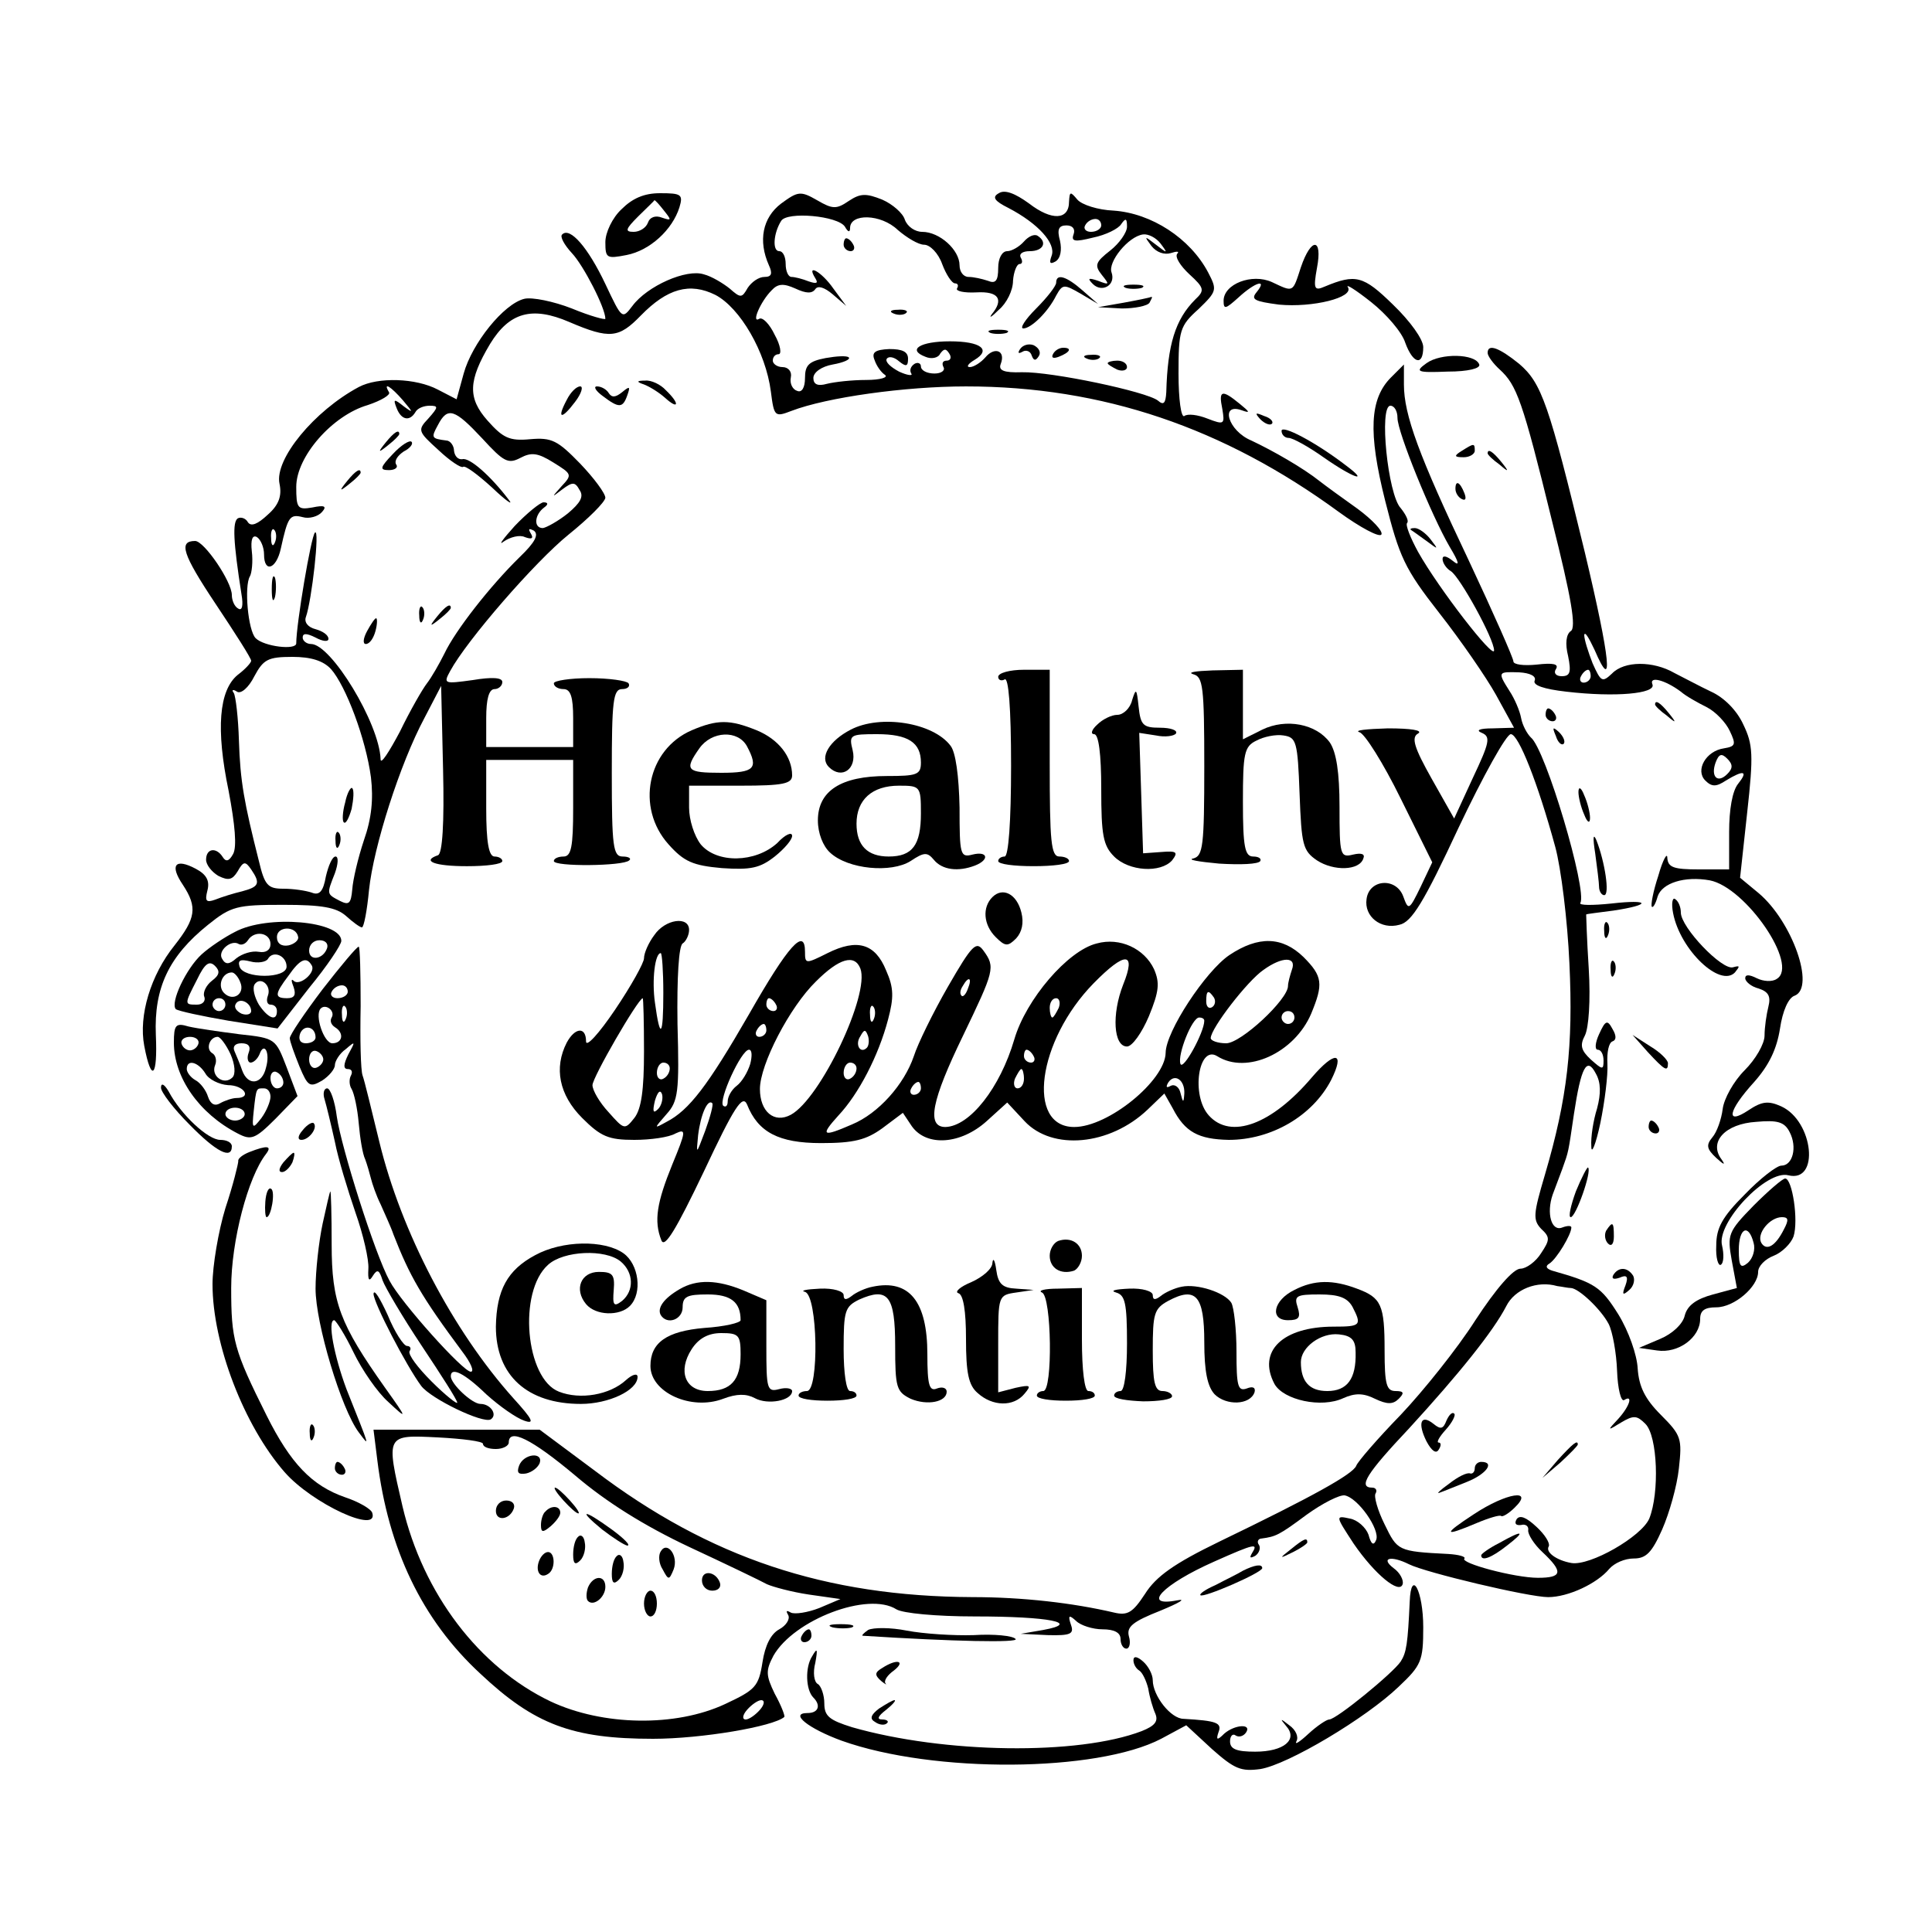 <?xml version="1.0" standalone="no"?>
<!DOCTYPE svg PUBLIC "-//W3C//DTD SVG 20010904//EN"
 "http://www.w3.org/TR/2001/REC-SVG-20010904/DTD/svg10.dtd">
<svg version="1.0" xmlns="http://www.w3.org/2000/svg"
 width="300pt" height="300pt" viewBox="0 0 300 300"
 preserveAspectRatio="xMidYMid meet">
<g transform="translate(0,300) scale(0.1,-0.1)"
fill="#000000" stroke="none">
<path d="M1551 2700 c-11 -6 -7 -12 15 -23 46 -24 74 -55 67 -74 -4 -11 -3
-14 6 -9 8 5 10 18 7 32 -5 18 -2 24 10 24 10 0 14 -6 11 -14 -4 -11 2 -12 30
-5 20 4 40 14 44 21 7 10 9 9 9 -4 0 -9 -12 -26 -26 -37 -23 -18 -25 -23 -13
-38 12 -15 12 -16 -6 -9 -15 5 -17 4 -8 -5 14 -14 36 -2 29 18 -6 16 26 56 49
59 8 1 20 -5 27 -14 12 -16 11 -16 -7 -2 -18 14 -19 14 -7 -2 8 -10 20 -14 30
-11 9 3 14 3 10 -1 -4 -5 5 -19 19 -32 23 -21 24 -25 9 -39 -31 -31 -43 -70
-45 -144 -1 -17 -4 -21 -13 -13 -18 14 -165 45 -211 44 -29 -1 -37 3 -33 13 8
21 -10 27 -24 10 -7 -8 -18 -15 -24 -15 -6 0 -3 5 7 11 27 16 10 29 -38 29
-46 0 -67 -13 -38 -24 9 -4 20 -2 23 5 6 8 9 8 14 0 4 -6 2 -11 -4 -11 -6 0
-8 -4 -5 -10 3 -5 -3 -10 -14 -10 -12 0 -21 5 -21 11 0 5 -5 7 -10 4 -6 -4 -8
-10 -5 -15 3 -4 -6 -3 -19 3 -13 7 -22 15 -19 20 3 4 11 3 19 -4 11 -9 14 -8
14 4 0 11 -9 15 -29 15 -22 -1 -28 -5 -23 -17 3 -9 10 -19 16 -23 6 -4 -7 -8
-29 -8 -22 0 -49 -3 -61 -6 -14 -4 -21 -1 -21 9 0 9 13 18 30 21 17 3 28 8 25
11 -3 3 -19 2 -36 -1 -26 -5 -32 -11 -32 -31 0 -15 -5 -23 -12 -20 -7 2 -12
11 -10 21 2 9 -4 16 -13 16 -8 0 -15 5 -15 10 0 6 4 10 9 10 5 0 3 14 -6 30
-8 17 -19 28 -24 25 -13 -8 2 27 19 44 10 11 19 11 37 3 17 -8 26 -8 31 -1 4
6 14 3 27 -8 l21 -18 -20 27 c-18 26 -43 40 -28 16 5 -8 2 -9 -10 -5 -10 4
-22 7 -27 7 -5 0 -9 9 -9 20 0 11 -4 20 -10 20 -11 0 -9 28 3 47 9 15 88 8 99
-9 5 -9 8 -9 8 -2 0 23 48 22 74 -3 14 -12 32 -23 41 -23 9 0 22 -13 28 -30 6
-16 15 -30 20 -30 4 0 6 -3 3 -8 -2 -4 11 -7 30 -6 35 2 43 -11 24 -34 -5 -7
0 -4 11 7 12 10 22 30 22 45 1 14 6 26 10 26 5 0 5 5 2 10 -3 6 3 10 14 10 21
0 28 14 12 24 -5 3 -14 -1 -21 -9 -7 -8 -19 -15 -26 -15 -8 0 -14 -11 -14 -26
0 -20 -4 -25 -16 -20 -9 3 -22 6 -30 6 -8 0 -14 8 -14 18 0 24 -31 52 -58 52
-11 0 -23 8 -27 19 -3 10 -19 24 -35 31 -25 10 -34 10 -52 -2 -19 -13 -25 -13
-49 1 -26 15 -30 14 -56 -5 -29 -22 -36 -58 -19 -96 6 -13 4 -18 -7 -18 -9 0
-20 -8 -26 -17 -9 -16 -11 -16 -28 -1 -10 8 -28 19 -40 22 -27 9 -88 -18 -111
-49 -16 -21 -16 -21 -42 34 -27 57 -55 89 -67 77 -4 -3 3 -16 15 -29 18 -19
52 -85 52 -102 0 -2 -23 4 -52 16 -28 11 -62 18 -74 15 -32 -8 -81 -69 -94
-116 l-11 -40 -29 15 c-34 18 -93 20 -123 4 -69 -37 -131 -112 -123 -150 4
-19 -1 -33 -18 -48 -16 -15 -26 -19 -31 -12 -3 6 -11 9 -16 6 -8 -6 -7 -35 6
-118 3 -17 1 -26 -5 -22 -6 3 -10 13 -10 21 0 21 -43 84 -57 84 -26 0 -20 -20
32 -98 30 -45 55 -84 55 -88 0 -3 -9 -13 -21 -22 -29 -24 -34 -84 -14 -180 10
-53 13 -87 7 -98 -6 -11 -11 -13 -16 -5 -10 16 -26 14 -26 -4 0 -8 9 -19 19
-25 16 -8 22 -6 30 7 9 16 12 16 21 3 15 -22 12 -27 -14 -34 -13 -3 -32 -9
-42 -13 -14 -5 -16 -2 -12 14 4 15 -1 25 -18 34 -32 17 -41 6 -20 -25 23 -35
20 -52 -13 -94 -37 -46 -56 -109 -47 -156 11 -58 21 -49 18 17 -3 73 20 122
81 171 36 29 45 31 117 31 60 0 82 -4 97 -17 11 -10 22 -18 25 -18 3 0 8 26
11 58 7 67 48 196 86 267 l26 50 3 -130 c2 -83 -1 -131 -8 -133 -26 -9 -5 -17
45 -17 30 0 55 3 55 8 0 4 -6 7 -12 7 -9 0 -13 22 -13 75 l0 75 68 0 67 0 0
-75 c0 -60 -3 -75 -15 -75 -8 0 -15 -3 -15 -7 0 -9 108 -8 117 1 4 3 -1 6 -10
6 -15 0 -17 15 -17 130 0 111 2 130 16 130 8 0 13 4 10 9 -3 4 -30 8 -61 8
-30 0 -55 -4 -55 -8 0 -5 7 -9 15 -9 11 0 15 -12 15 -45 l0 -45 -67 0 -68 0 0
45 c0 29 4 45 13 45 6 0 12 5 12 11 0 7 -16 8 -46 3 -44 -6 -46 -6 -35 14 26
48 132 170 184 212 31 25 56 50 57 57 0 7 -18 31 -39 53 -35 36 -44 41 -78 38
-32 -3 -42 2 -66 29 -31 35 -30 62 4 119 30 49 65 59 123 34 63 -27 77 -25
111 10 41 42 76 52 116 32 38 -20 78 -88 86 -150 5 -39 6 -40 32 -30 55 21
176 38 271 38 212 0 400 -64 579 -195 33 -24 63 -40 66 -35 3 5 -14 23 -37 40
-24 17 -50 36 -59 43 -25 20 -72 47 -106 63 -36 15 -49 59 -15 47 14 -5 13 -3
-3 10 -28 23 -33 21 -27 -8 4 -24 3 -25 -23 -15 -15 6 -31 8 -36 4 -5 -3 -9
26 -9 66 0 67 2 74 31 100 29 28 29 30 15 57 -28 53 -88 92 -147 96 -24 1 -49
9 -56 17 -11 13 -12 13 -13 -3 0 -29 -27 -30 -62 -3 -22 16 -38 22 -47 16z
m159 -50 c0 -5 -7 -10 -16 -10 -8 0 -12 5 -9 10 3 6 10 10 16 10 5 0 9 -4 9
-10z m-1084 -272 c16 -19 16 -20 1 -9 -15 12 -17 12 -11 -3 7 -18 20 -21 29
-6 3 6 13 10 22 10 14 0 14 -2 -2 -20 -17 -18 -16 -20 16 -49 18 -17 35 -28
38 -26 3 3 23 -12 45 -32 22 -21 34 -29 26 -19 -28 37 -61 66 -72 63 -7 -1
-12 5 -13 13 0 8 -6 16 -12 16 -23 3 -24 4 -13 24 15 29 26 25 69 -21 33 -36
40 -40 59 -30 17 9 27 8 51 -7 29 -18 30 -19 13 -37 -16 -18 -16 -18 1 -5 16
12 20 12 27 -1 7 -10 1 -20 -18 -36 -15 -12 -33 -22 -39 -23 -15 0 -13 21 2
32 7 5 6 8 -1 8 -5 0 -26 -17 -45 -37 -18 -20 -26 -31 -17 -24 10 7 25 11 33
7 11 -4 14 -2 9 6 -4 7 -3 8 5 4 8 -6 2 -18 -22 -41 -46 -45 -100 -114 -117
-150 -8 -16 -20 -37 -27 -46 -7 -9 -26 -42 -42 -75 -17 -32 -30 -52 -30 -43
-2 56 -77 179 -108 179 -7 0 -13 5 -13 10 0 7 6 7 20 0 11 -6 20 -7 20 -2 0 6
-9 12 -20 15 -12 3 -18 11 -15 19 9 25 22 139 14 131 -6 -6 -29 -142 -29 -172
0 -11 -50 -5 -63 8 -12 12 -18 81 -9 96 3 5 5 23 3 39 -2 18 1 26 8 22 6 -4
11 -16 11 -27 0 -29 19 -23 26 9 11 50 14 54 34 49 10 -3 24 1 30 8 8 9 4 11
-15 7 -23 -4 -25 -1 -25 32 0 47 56 111 111 127 21 7 36 16 33 20 -10 17 3 9
22 -13z m-199 -220 c-3 -8 -6 -5 -6 6 -1 11 2 17 5 13 3 -3 4 -12 1 -19z m87
-197 c23 -26 54 -108 62 -168 4 -34 1 -64 -11 -98 -9 -27 -17 -61 -18 -76 -2
-22 -5 -25 -19 -18 -21 11 -21 10 -8 43 5 14 6 26 1 26 -5 0 -11 -14 -15 -31
-4 -23 -10 -30 -22 -25 -9 3 -28 6 -44 6 -24 0 -29 5 -38 43 -23 91 -29 124
-31 187 -1 35 -5 69 -8 74 -4 5 -1 6 5 2 6 -4 18 6 27 24 14 26 21 30 59 30
29 0 48 -6 60 -19z"/>
<path d="M599 2313 c-13 -16 -12 -17 4 -4 9 7 17 15 17 17 0 8 -8 3 -21 -13z"/>
<path d="M610 2295 c-20 -21 -21 -25 -6 -25 9 0 15 4 11 9 -3 6 3 14 12 20 10
5 15 12 12 15 -3 3 -16 -5 -29 -19z"/>
<path d="M539 2253 c-13 -16 -12 -17 4 -4 9 7 17 15 17 17 0 8 -8 3 -21 -13z"/>
<path d="M422 2085 c0 -16 2 -22 5 -12 2 9 2 23 0 30 -3 6 -5 -1 -5 -18z"/>
<path d="M651 2044 c0 -11 3 -14 6 -6 3 7 2 16 -1 19 -3 4 -6 -2 -5 -13z"/>
<path d="M679 2043 c-13 -16 -12 -17 4 -4 9 7 17 15 17 17 0 8 -8 3 -21 -13z"/>
<path d="M570 2020 c-6 -11 -7 -20 -2 -20 6 0 12 9 15 20 3 11 3 20 1 20 -2 0
-8 -9 -14 -20z"/>
<path d="M536 1754 c-4 -14 -5 -29 -2 -31 3 -3 8 7 12 21 3 15 4 29 1 32 -2 3
-8 -7 -11 -22z"/>
<path d="M521 1694 c0 -11 3 -14 6 -6 3 7 2 16 -1 19 -3 4 -6 -2 -5 -13z"/>
<path d="M965 2675 c-14 -13 -25 -36 -25 -51 0 -25 2 -26 33 -20 36 7 71 39
82 74 6 20 3 22 -30 22 -25 0 -43 -8 -60 -25z m66 -2 c12 -15 12 -16 -3 -11
-10 4 -19 1 -22 -8 -3 -8 -13 -14 -22 -14 -14 0 -13 4 7 24 13 13 25 24 25 25
1 1 8 -7 15 -16z"/>
<path d="M1310 2620 c0 -5 5 -10 11 -10 5 0 7 5 4 10 -3 6 -8 10 -11 10 -2 0
-4 -4 -4 -10z"/>
<path d="M2020 2585 c-13 -40 -11 -39 -45 -23 -31 14 -75 -3 -75 -29 0 -14 3
-13 23 5 26 24 46 30 28 8 -9 -11 -3 -14 35 -19 52 -5 117 11 107 27 -4 6 12
-4 36 -23 24 -19 48 -47 53 -63 12 -33 28 -37 28 -7 0 12 -20 40 -47 66 -46
45 -58 48 -106 28 -16 -7 -18 -4 -12 29 9 47 -9 48 -25 1z"/>
<path d="M1640 2561 c0 -5 -14 -23 -31 -40 -17 -17 -26 -31 -20 -31 12 0 38
25 51 51 10 18 12 18 38 3 l27 -16 -24 21 c-25 22 -41 27 -41 12z"/>
<path d="M1748 2553 c6 -2 18 -2 25 0 6 3 1 5 -13 5 -14 0 -19 -2 -12 -5z"/>
<path d="M1745 2530 l-40 -7 37 -2 c20 0 40 4 43 9 3 6 5 9 3 9 -2 -1 -21 -5
-43 -9z"/>
<path d="M1388 2513 c7 -3 16 -2 19 1 4 3 -2 6 -13 5 -11 0 -14 -3 -6 -6z"/>
<path d="M1538 2483 c6 -2 18 -2 25 0 6 3 1 5 -13 5 -14 0 -19 -2 -12 -5z"/>
<path d="M1584 2458 c-4 -6 -3 -8 4 -4 5 3 12 1 14 -6 3 -8 6 -9 11 -1 4 6 0
13 -8 17 -8 3 -17 0 -21 -6z"/>
<path d="M1635 2450 c-3 -6 1 -7 9 -4 18 7 21 14 7 14 -6 0 -13 -4 -16 -10z"/>
<path d="M2310 2452 c0 -5 9 -17 19 -26 26 -24 35 -47 81 -235 30 -119 38
-166 29 -171 -7 -5 -9 -19 -4 -39 5 -25 3 -31 -10 -31 -9 0 -13 5 -9 11 5 8
-4 10 -30 7 -20 -2 -36 0 -36 5 0 5 -31 75 -69 156 -78 164 -101 227 -101 274
l0 31 -20 -20 c-33 -33 -36 -85 -9 -192 22 -87 30 -105 84 -174 33 -42 73
-100 88 -127 l28 -51 -33 -1 c-21 0 -27 -3 -17 -7 14 -6 12 -15 -14 -70 l-29
-63 -35 62 c-27 48 -32 64 -21 70 8 5 -11 8 -47 8 -33 -1 -53 -3 -44 -6 8 -2
37 -48 64 -103 l49 -99 -18 -38 c-18 -37 -19 -37 -27 -15 -11 30 -53 27 -57
-4 -4 -27 22 -48 51 -40 19 4 38 35 92 151 38 80 74 145 81 145 12 0 42 -76
69 -175 9 -33 19 -114 22 -181 6 -128 -3 -209 -38 -328 -18 -61 -19 -70 -6
-84 14 -13 14 -17 0 -38 -8 -13 -23 -24 -32 -24 -11 0 -38 -31 -70 -80 -28
-44 -81 -110 -116 -147 -36 -37 -67 -73 -69 -79 -5 -13 -68 -48 -213 -118 -70
-34 -98 -54 -115 -81 -19 -29 -27 -34 -48 -29 -64 15 -142 24 -220 24 -228 1
-408 61 -586 196 l-86 64 -129 0 -129 0 6 -48 c17 -137 69 -247 160 -331 84
-79 143 -101 268 -101 75 0 187 19 204 34 1 2 -5 18 -15 36 -14 29 -14 36 -2
59 32 56 147 100 191 72 10 -6 61 -11 122 -11 115 0 166 -10 106 -21 l-35 -6
42 -2 c36 -1 41 2 36 16 -5 15 -3 16 8 6 7 -7 26 -13 41 -13 18 0 28 -5 28
-15 0 -8 4 -15 9 -15 5 0 7 9 4 19 -4 15 6 23 49 40 29 12 41 19 26 16 -57
-11 -22 25 57 60 65 29 69 29 59 13 -4 -7 -3 -8 5 -4 6 4 9 12 6 17 -4 5 -1
10 4 10 22 3 27 5 70 37 25 18 51 31 59 30 21 -4 55 -53 49 -69 -4 -10 -8 -7
-12 8 -4 11 -17 23 -29 25 -23 5 -22 4 6 -39 33 -48 71 -79 76 -63 2 6 -4 18
-14 25 -21 16 -4 20 24 6 26 -13 186 -51 216 -51 31 0 76 21 95 44 8 9 24 16
38 16 19 0 28 9 44 45 11 25 23 67 26 95 5 46 4 51 -28 83 -25 25 -34 44 -36
72 -1 21 -14 58 -30 84 -27 43 -36 49 -103 68 -9 3 -11 7 -4 11 11 7 34 45 34
56 0 3 -6 3 -14 0 -17 -7 -25 22 -15 51 4 11 11 29 15 40 10 28 9 24 18 85 11
73 20 90 34 63 8 -14 8 -31 2 -54 -6 -19 -10 -45 -9 -59 0 -14 7 3 14 36 7 34
12 75 11 92 -1 18 2 33 8 35 6 2 6 9 0 19 -8 15 -11 14 -21 -8 -6 -13 -7 -24
-2 -24 5 0 9 -7 9 -17 0 -15 -2 -14 -20 2 -15 14 -17 22 -9 37 6 12 9 54 6
104 -3 46 -4 84 -4 84 1 1 20 3 42 6 60 9 58 18 -3 11 -29 -3 -51 -3 -48 1 11
19 -54 239 -77 257 -6 6 -13 19 -15 30 -2 11 -10 30 -18 42 -19 30 -18 30 15
29 17 -1 27 -6 24 -13 -3 -7 14 -13 49 -17 77 -9 139 -3 134 11 -6 14 20 7 44
-11 8 -7 26 -17 40 -24 14 -7 30 -24 36 -37 10 -21 9 -24 -9 -27 -28 -4 -45
-34 -29 -50 10 -10 17 -10 32 0 28 17 35 15 19 -5 -9 -11 -14 -40 -14 -75 l0
-58 -47 0 c-39 0 -48 3 -49 18 0 9 -7 -3 -14 -28 -8 -24 -12 -46 -10 -48 2 -2
6 5 9 16 7 21 42 32 81 25 56 -11 139 -132 104 -153 -7 -5 -21 -4 -31 1 -12 6
-18 6 -18 0 0 -5 9 -13 21 -16 15 -5 19 -12 15 -28 -3 -12 -6 -32 -6 -45 0
-13 -14 -37 -31 -54 -17 -17 -32 -44 -34 -60 -2 -16 -9 -36 -16 -44 -10 -12
-9 -18 6 -32 12 -11 15 -12 8 -2 -20 27 6 55 54 58 33 3 44 0 52 -16 12 -23 5
-52 -13 -52 -7 0 -33 -20 -57 -45 -35 -35 -44 -52 -44 -79 -1 -19 3 -32 7 -30
5 3 5 17 2 30 -9 35 69 118 103 109 49 -12 39 84 -11 107 -20 9 -30 8 -51 -6
-36 -24 -32 -1 9 44 23 26 35 51 40 83 4 27 13 48 23 51 32 13 -4 115 -56 159
l-29 24 11 101 c10 90 9 106 -6 137 -10 22 -30 42 -50 51 -17 8 -43 22 -57 29
-33 19 -78 19 -97 -1 -15 -14 -17 -13 -30 16 -7 18 -13 37 -13 44 1 6 7 -4 16
-23 30 -70 25 -17 -15 151 -56 231 -67 263 -102 293 -31 25 -49 32 -49 17z
m-140 -101 c0 -22 53 -152 81 -200 15 -25 16 -31 5 -22 -10 8 -16 9 -16 3 0
-6 6 -15 13 -19 14 -9 67 -105 67 -123 0 -15 -86 96 -118 153 -12 22 -20 42
-17 45 3 3 -2 13 -10 23 -20 21 -34 159 -16 159 6 0 11 -8 11 -19z m300 -401
c0 -5 -5 -10 -11 -10 -5 0 -7 5 -4 10 3 6 8 10 11 10 2 0 4 -4 4 -10z m212
-152 c-15 -15 -26 -4 -18 18 5 13 9 15 18 6 9 -9 9 -15 0 -24z m-243 -798 c12
0 47 -33 59 -56 6 -12 12 -45 13 -73 1 -27 6 -48 11 -45 14 9 9 -9 -9 -29 -18
-19 -17 -19 4 -6 20 12 25 11 38 -2 19 -19 22 -107 6 -147 -12 -28 -92 -74
-121 -69 -23 4 -41 17 -35 26 2 5 -6 18 -19 30 -16 15 -26 19 -31 12 -4 -7 -1
-10 7 -9 7 2 12 -2 11 -8 -1 -6 9 -22 22 -34 33 -31 31 -40 -7 -40 -36 0 -122
23 -114 30 2 3 -9 6 -25 7 -79 4 -79 5 -99 46 -11 22 -17 44 -14 48 3 5 0 9
-5 9 -23 0 -9 22 57 92 77 84 131 151 151 190 13 26 48 40 79 31 8 -1 17 -3
21 -3z m-1689 -242 c0 -5 9 -8 20 -8 11 0 20 5 20 10 0 23 35 6 103 -51 48
-41 107 -78 177 -111 58 -27 112 -53 121 -58 9 -4 38 -12 65 -16 l49 -7 -33
-14 c-18 -7 -38 -10 -44 -7 -7 4 -8 3 -4 -4 3 -6 -3 -16 -14 -22 -13 -7 -22
-25 -26 -51 -6 -38 -11 -43 -58 -65 -77 -36 -190 -34 -271 4 -111 53 -198 167
-230 303 -26 112 -26 111 55 107 38 -2 70 -6 70 -10z m430 -413 c-7 -8 -17
-15 -22 -15 -6 0 -5 7 2 15 7 8 17 15 22 15 6 0 5 -7 -2 -15z"/>
<path d="M2191 2177 c2 -1 13 -9 24 -17 19 -14 19 -14 6 3 -7 9 -18 17 -24 17
-6 0 -8 -1 -6 -3z"/>
<path d="M2246 794 c-5 -13 -9 -14 -20 -5 -20 16 -25 1 -11 -27 8 -15 15 -20
19 -13 4 6 4 11 0 11 -4 0 1 9 11 20 10 11 16 23 13 25 -3 3 -8 -2 -12 -11z"/>
<path d="M2419 733 l-24 -28 28 24 c15 14 27 26 27 28 0 8 -8 1 -31 -24z"/>
<path d="M2290 720 c0 -5 -3 -9 -7 -8 -5 2 -19 -5 -33 -16 -14 -10 -20 -16
-15 -14 6 2 25 10 43 17 30 12 44 31 22 31 -5 0 -10 -4 -10 -10z"/>
<path d="M2289 649 c-49 -32 -48 -36 4 -14 19 8 36 13 38 11 2 -2 12 4 21 13
31 30 -13 23 -63 -10z"/>
<path d="M2328 604 c-16 -8 -28 -17 -28 -19 0 -10 16 -4 40 15 30 23 25 25
-12 4z"/>
<path d="M806 724 c-4 -11 -1 -14 11 -12 9 2 18 9 21 16 6 18 -25 15 -32 -4z"/>
<path d="M875 670 c10 -11 20 -20 23 -20 3 0 -3 9 -13 20 -10 11 -20 20 -23
20 -3 0 3 -9 13 -20z"/>
<path d="M770 654 c0 -17 22 -14 28 4 2 7 -3 12 -12 12 -9 0 -16 -7 -16 -16z"/>
<path d="M847 653 c-4 -3 -7 -13 -7 -21 0 -12 3 -12 15 -2 8 7 15 16 15 21 0
11 -14 12 -23 2z"/>
<path d="M935 625 c17 -13 34 -24 39 -25 6 0 -5 11 -24 25 -44 32 -54 32 -15
0z"/>
<path d="M898 614 c-5 -4 -8 -16 -8 -28 0 -14 3 -17 11 -9 6 6 9 19 7 28 -1 9
-6 13 -10 9z"/>
<path d="M1026 591 c-4 -6 -3 -19 3 -28 9 -17 10 -17 17 0 8 21 -10 45 -20 28z"/>
<path d="M837 576 c-6 -16 2 -28 14 -20 12 7 11 34 0 34 -5 0 -11 -6 -14 -14z"/>
<path d="M958 584 c-5 -4 -8 -16 -8 -28 0 -14 3 -17 11 -9 6 6 9 19 7 28 -1 9
-6 13 -10 9z"/>
<path d="M1090 546 c0 -9 7 -16 16 -16 9 0 14 5 12 12 -6 18 -28 21 -28 4z"/>
<path d="M913 535 c-3 -9 -3 -18 0 -21 9 -9 27 6 27 22 0 19 -19 18 -27 -1z"/>
<path d="M1000 510 c0 -11 5 -20 10 -20 6 0 10 9 10 20 0 11 -4 20 -10 20 -5
0 -10 -9 -10 -20z"/>
<path d="M1688 2443 c7 -3 16 -2 19 1 4 3 -2 6 -13 5 -11 0 -14 -3 -6 -6z"/>
<path d="M2215 2436 c-18 -13 -16 -15 33 -13 32 0 51 5 49 11 -6 17 -60 18
-82 2z"/>
<path d="M1720 2436 c0 -2 7 -6 15 -10 8 -3 15 -1 15 4 0 6 -7 10 -15 10 -8 0
-15 -2 -15 -4z"/>
<path d="M1000 2403 c8 -3 23 -12 33 -21 21 -19 23 -9 1 12 -8 9 -23 16 -32
15 -14 0 -14 -2 -2 -6z"/>
<path d="M880 2379 c-16 -30 -8 -31 13 -3 10 13 13 24 8 24 -6 0 -15 -9 -21
-21z"/>
<path d="M936 2385 c25 -19 31 -19 38 1 5 14 4 15 -8 5 -10 -8 -16 -9 -21 -1
-3 5 -11 10 -18 10 -6 0 -2 -7 9 -15z"/>
<path d="M1957 2349 c7 -7 15 -10 18 -7 3 3 -2 9 -12 12 -14 6 -15 5 -6 -5z"/>
<path d="M1990 2331 c0 -6 5 -11 11 -11 6 0 30 -13 54 -30 47 -33 73 -41 34
-12 -47 36 -99 63 -99 53z"/>
<path d="M2270 2300 c-13 -8 -12 -10 3 -10 9 0 17 5 17 10 0 12 -1 12 -20 0z"/>
<path d="M2310 2296 c0 -2 8 -10 18 -17 15 -13 16 -12 3 4 -13 16 -21 21 -21
13z"/>
<path d="M2260 2241 c0 -6 4 -13 10 -16 6 -3 7 1 4 9 -7 18 -14 21 -14 7z"/>
<path d="M1550 1949 c0 -5 5 -7 10 -4 6 4 10 -43 10 -134 0 -87 -4 -141 -10
-141 -5 0 -10 -3 -10 -7 0 -5 25 -8 55 -8 30 0 55 3 55 8 0 4 -7 7 -15 7 -13
0 -15 23 -15 145 l0 145 -40 0 c-22 0 -40 -5 -40 -11z"/>
<path d="M1853 1953 c15 -4 17 -19 17 -143 0 -124 -2 -139 -17 -143 -10 -2 8
-5 40 -8 33 -2 61 -1 64 4 2 4 -3 7 -11 7 -13 0 -16 15 -16 85 0 75 2 86 21
95 11 6 30 10 42 8 20 -3 22 -9 25 -91 3 -79 5 -88 27 -103 26 -17 66 -16 72
3 3 7 -3 9 -16 6 -20 -5 -21 -1 -21 74 0 54 -5 85 -15 100 -21 29 -68 38 -105
20 l-30 -15 0 54 0 54 -47 -1 c-27 -1 -40 -3 -30 -6z"/>
<path d="M1758 1913 c-3 -13 -14 -23 -23 -23 -9 0 -23 -7 -31 -15 -9 -8 -11
-15 -5 -15 7 0 11 -31 11 -85 0 -72 3 -88 20 -105 23 -23 72 -26 90 -6 10 13
7 15 -17 13 l-28 -2 -3 94 -3 93 26 -4 c14 -3 28 -1 31 3 3 5 -8 9 -25 9 -26
0 -30 4 -33 33 -3 28 -4 29 -10 10z"/>
<path d="M2570 1906 c0 -2 8 -10 18 -17 15 -13 16 -12 3 4 -13 16 -21 21 -21
13z"/>
<path d="M2400 1890 c0 -5 5 -10 11 -10 5 0 7 5 4 10 -3 6 -8 10 -11 10 -2 0
-4 -4 -4 -10z"/>
<path d="M1074 1866 c-69 -30 -87 -120 -36 -177 24 -27 38 -33 83 -37 45 -3
59 0 82 18 15 12 27 26 27 32 0 7 -11 2 -23 -11 -34 -31 -94 -32 -119 -2 -10
13 -18 38 -18 57 l0 34 80 0 c66 0 80 3 80 16 0 29 -21 56 -55 70 -42 17 -61
17 -101 0z m86 -25 c18 -34 12 -41 -40 -41 -54 0 -58 4 -34 38 19 27 60 29 74
3z"/>
<path d="M1321 1867 c-33 -17 -49 -43 -34 -58 20 -20 44 -3 37 26 -6 24 -4 25
38 25 48 0 68 -13 68 -44 0 -19 -6 -21 -53 -21 -71 0 -107 -23 -107 -69 0 -20
8 -40 19 -50 28 -26 95 -32 125 -13 21 14 26 14 36 2 13 -16 38 -19 64 -9 23
9 20 23 -4 17 -19 -5 -20 0 -20 73 -1 49 -6 86 -14 96 -27 36 -109 49 -155 25z
m109 -130 c0 -49 -13 -67 -50 -67 -33 0 -50 17 -50 51 0 37 24 59 66 59 33 0
34 -1 34 -43z"/>
<path d="M2416 1857 c3 -10 9 -15 12 -12 3 3 0 11 -7 18 -10 9 -11 8 -5 -6z"/>
<path d="M2451 1770 c0 -8 4 -24 9 -35 5 -13 9 -14 9 -5 0 8 -4 24 -9 35 -5
13 -9 14 -9 5z"/>
<path d="M2477 1675 c3 -22 6 -46 6 -52 0 -7 4 -13 8 -13 9 0 1 52 -12 85 -5
12 -6 5 -2 -20z"/>
<path d="M1541 1607 c-16 -16 -14 -43 5 -62 15 -15 19 -15 32 -2 9 10 12 24 8
40 -7 29 -29 40 -45 24z"/>
<path d="M2598 1582 c11 -57 73 -116 96 -92 8 10 8 11 -3 8 -17 -5 -81 62 -81
85 0 9 -4 18 -9 21 -4 3 -6 -7 -3 -22z"/>
<path d="M365 1553 c-16 -8 -40 -24 -52 -35 -24 -22 -49 -75 -40 -85 4 -3 41
-11 82 -18 l76 -12 49 63 c28 34 50 67 50 73 0 31 -115 41 -165 14z m98 -8 c1
-5 -6 -11 -15 -13 -11 -2 -18 3 -18 13 0 17 30 18 33 0z m-43 -11 c0 -9 -7
-14 -18 -12 -11 2 -26 -3 -35 -10 -11 -10 -17 -10 -22 -1 -8 12 14 31 26 23 4
-2 10 0 14 6 10 16 35 12 35 -6z m88 -6 c-6 -18 -28 -21 -28 -4 0 9 7 16 16
16 9 0 14 -5 12 -12z m-63 -29 c0 -19 -67 -19 -73 0 -3 10 1 12 17 8 11 -3 24
-1 27 4 8 14 29 5 29 -12z m-116 -22 c-9 -7 -14 -18 -12 -24 3 -7 -2 -13 -11
-13 -20 0 -20 0 0 39 12 25 19 30 28 21 8 -8 7 -14 -5 -23z m155 24 c7 -11
-19 -33 -28 -24 -4 4 -4 0 0 -10 4 -12 1 -17 -10 -17 -20 0 -20 6 2 35 18 26
28 30 36 16z m-111 -26 c8 -18 -11 -31 -25 -17 -11 11 -3 32 12 32 4 0 10 -7
13 -15z m43 -21 c-3 -8 -1 -14 4 -14 6 0 10 -4 10 -10 0 -17 -14 -11 -28 10
-7 12 -10 25 -7 31 9 14 27 -1 21 -17z m-66 -14 c0 -5 -4 -10 -10 -10 -5 0
-10 5 -10 10 0 6 5 10 10 10 6 0 10 -4 10 -10z m40 -10 c0 -5 -7 -7 -15 -4 -8
4 -12 10 -9 15 6 11 24 2 24 -11z"/>
<path d="M1016 1548 c-9 -12 -16 -28 -16 -36 0 -7 -20 -43 -45 -80 -25 -37
-45 -59 -45 -49 0 23 -17 22 -30 -2 -20 -39 -12 -81 24 -117 29 -29 41 -34 81
-34 25 0 54 4 64 10 17 8 16 3 -5 -48 -24 -59 -29 -88 -17 -118 5 -13 23 17
66 107 47 100 60 120 67 104 17 -43 49 -60 115 -60 51 0 70 5 95 23 l32 24 14
-21 c23 -32 76 -28 116 8 l32 29 27 -29 c43 -46 132 -38 191 18 l26 25 13 -23
c19 -37 40 -48 87 -49 66 0 130 37 159 93 22 44 6 46 -30 4 -62 -73 -126 -97
-160 -59 -28 31 -16 110 13 92 46 -29 120 5 146 66 19 46 18 58 -12 88 -33 32
-70 33 -115 3 -37 -25 -99 -119 -99 -152 -1 -43 -89 -115 -142 -115 -75 0 -57
134 30 223 49 50 67 50 46 -2 -18 -46 -15 -96 6 -96 8 0 23 21 34 47 16 39 17
52 8 73 -15 32 -53 50 -89 40 -45 -11 -110 -87 -128 -149 -22 -75 -69 -135
-107 -136 -30 0 -21 42 27 141 49 102 51 107 32 133 -11 15 -17 10 -55 -56
-23 -40 -47 -89 -53 -108 -15 -44 -55 -89 -96 -106 -46 -20 -50 -18 -21 14 31
33 62 92 77 149 9 34 9 49 -3 76 -17 42 -45 50 -91 27 -34 -17 -35 -17 -35 2
0 39 -26 10 -87 -97 -64 -111 -93 -149 -128 -167 -20 -11 -20 -11 0 12 18 20
20 34 17 140 -1 73 2 121 8 125 5 3 10 13 10 21 0 22 -37 17 -54 -8z m14 -90
c0 -68 -5 -74 -13 -15 -5 35 0 77 9 77 2 0 4 -28 4 -62z m306 38 c15 -40 -62
-202 -108 -227 -26 -14 -48 5 -48 40 0 38 46 127 87 167 36 36 60 43 69 20z
m670 -2 c-3 -9 -6 -20 -6 -25 0 -21 -73 -89 -96 -89 -13 0 -24 4 -24 8 0 15
57 89 82 106 29 21 52 21 44 0z m-503 -29 c-3 -9 -8 -14 -10 -11 -3 3 -2 9 2
15 9 16 15 13 8 -4z m382 -14 c3 -5 2 -12 -3 -15 -5 -3 -9 1 -9 9 0 17 3 19
12 6z m-885 -84 c0 -59 -4 -89 -15 -103 -15 -19 -16 -18 -40 9 -14 15 -25 34
-25 42 0 12 70 133 78 135 1 0 2 -37 2 -83z m205 73 c3 -5 1 -10 -4 -10 -6 0
-11 5 -11 10 0 6 2 10 4 10 3 0 8 -4 11 -10z m439 -5 c-4 -8 -8 -15 -10 -15
-2 0 -4 7 -4 15 0 8 4 15 10 15 5 0 7 -7 4 -15z m-287 -17 c-3 -8 -6 -5 -6 6
-1 11 2 17 5 13 3 -3 4 -12 1 -19z m653 2 c0 -5 -4 -10 -10 -10 -5 0 -10 5
-10 10 0 6 5 10 10 10 6 0 10 -4 10 -10z m-140 -5 c0 -18 -33 -78 -37 -67 -5
14 18 72 29 72 5 0 8 -2 8 -5z m-680 -15 c0 -5 -5 -10 -11 -10 -5 0 -7 5 -4
10 3 6 8 10 11 10 2 0 4 -4 4 -10z m156 -27 c-10 -10 -19 5 -10 18 6 11 8 11
12 0 2 -7 1 -15 -2 -18z m-181 -25 c-4 -13 -13 -28 -21 -34 -8 -6 -14 -17 -14
-24 0 -7 -3 -10 -7 -7 -8 8 28 87 40 87 5 0 5 -10 2 -22z m440 12 c3 -5 1 -10
-4 -10 -6 0 -11 5 -11 10 0 6 2 10 4 10 3 0 8 -4 11 -10z m-565 -19 c0 -6 -4
-13 -10 -16 -5 -3 -10 1 -10 9 0 9 5 16 10 16 6 0 10 -4 10 -9z m290 0 c0 -6
-4 -13 -10 -16 -5 -3 -10 1 -10 9 0 9 5 16 10 16 6 0 10 -4 10 -9z m260 -16
c0 -8 -4 -15 -10 -15 -5 0 -7 7 -4 15 4 8 8 15 10 15 2 0 4 -7 4 -15z m249
-23 c-1 -15 -2 -15 -6 1 -2 9 -9 14 -15 11 -7 -4 -8 -2 -4 5 10 15 26 4 25
-17z m-409 8 c0 -5 -5 -10 -11 -10 -5 0 -7 5 -4 10 3 6 8 10 11 10 2 0 4 -4 4
-10z m-408 -32 c-8 -8 -9 -4 -5 13 4 13 8 18 11 10 2 -7 -1 -18 -6 -23z m73
-34 c-14 -37 -14 -38 -11 -7 4 33 15 57 22 50 2 -2 -3 -21 -11 -43z"/>
<path d="M2491 1554 c0 -11 3 -14 6 -6 3 7 2 16 -1 19 -3 4 -6 -2 -5 -13z"/>
<path d="M501 1464 c-28 -37 -51 -71 -51 -76 0 -5 7 -24 15 -44 13 -31 16 -33
35 -22 11 7 20 18 20 24 0 6 7 18 17 25 15 13 15 12 4 -8 -8 -16 -8 -23 -1
-23 6 0 8 -4 5 -10 -3 -5 -3 -15 1 -21 4 -7 9 -30 11 -53 2 -23 6 -48 10 -56
3 -8 7 -22 9 -30 2 -8 8 -26 15 -40 6 -14 16 -35 20 -47 25 -64 43 -96 107
-182 13 -17 19 -31 13 -31 -12 0 -108 107 -126 141 -23 42 -75 207 -82 255 -3
24 -10 44 -15 44 -5 0 -7 -8 -4 -17 3 -10 10 -39 16 -66 5 -26 20 -75 32 -110
12 -34 21 -73 20 -87 -1 -18 1 -21 7 -11 7 11 10 9 15 -7 4 -11 31 -57 61
-102 30 -45 55 -84 55 -88 0 -3 -18 11 -40 33 -21 21 -37 42 -34 47 3 4 1 8
-4 8 -5 0 -19 21 -30 48 -12 26 -21 41 -22 33 0 -14 51 -112 74 -143 15 -20
96 -59 108 -52 11 7 0 24 -16 24 -13 0 -46 31 -46 43 0 15 21 5 55 -28 21 -19
47 -37 59 -41 17 -6 13 2 -17 35 -94 105 -174 258 -208 398 -12 49 -23 95 -26
103 -3 8 -4 57 -3 108 0 50 -1 92 -3 92 -3 0 -28 -30 -56 -66z m39 -4 c0 -5
-7 -10 -16 -10 -8 0 -12 5 -9 10 3 6 10 10 16 10 5 0 9 -4 9 -10z m-25 -40
c-3 -5 -1 -11 5 -15 15 -9 12 -25 -4 -25 -13 0 -28 44 -18 54 8 8 23 -4 17
-14z m22 -2 c-3 -8 -6 -5 -6 6 -1 11 2 17 5 13 3 -3 4 -12 1 -19z m-47 -29 c0
-5 -7 -9 -15 -9 -9 0 -12 6 -9 15 6 15 24 11 24 -6z m12 -34 c0 -5 -5 -11 -11
-13 -6 -2 -11 4 -11 13 0 9 5 15 11 13 6 -2 11 -8 11 -13z"/>
<path d="M2501 1494 c0 -11 3 -14 6 -6 3 7 2 16 -1 19 -3 4 -6 -2 -5 -13z"/>
<path d="M270 1381 c0 -54 39 -110 99 -141 21 -11 27 -9 59 23 l34 35 -17 45
c-17 44 -17 45 -73 51 -31 4 -66 9 -79 12 -20 6 -23 3 -23 -25z m38 -2 c-2 -6
-8 -10 -13 -10 -5 0 -11 4 -13 10 -2 6 4 11 13 11 9 0 15 -5 13 -11z m50 -16
c7 -16 8 -31 3 -36 -13 -13 -34 2 -27 19 3 7 1 16 -5 19 -10 7 -3 25 9 25 4 0
13 -12 20 -27z m28 2 c-3 -8 -1 -15 3 -15 5 0 11 6 14 13 7 20 17 3 10 -21 -6
-26 -28 -29 -37 -4 -3 9 -9 23 -12 30 -3 7 1 12 11 12 11 0 15 -5 11 -15z
m-67 -32 c5 -9 21 -17 35 -18 25 0 38 -20 13 -20 -6 0 -18 -4 -25 -8 -8 -5
-15 -2 -19 10 -3 10 -12 22 -20 26 -7 4 -13 12 -13 17 0 16 18 11 29 -7z m121
-14 c0 -5 -4 -9 -10 -9 -5 0 -10 7 -10 16 0 8 5 12 10 9 6 -3 10 -10 10 -16z
m-20 -22 c0 -7 -6 -22 -14 -33 -14 -18 -15 -17 -12 11 4 37 4 35 16 35 6 0 10
-6 10 -13z m-40 -27 c0 -5 -7 -10 -15 -10 -8 0 -15 5 -15 10 0 6 7 10 15 10 8
0 15 -4 15 -10z"/>
<path d="M2559 1366 c26 -28 31 -31 31 -17 0 5 -12 17 -27 26 l-28 18 24 -27z"/>
<path d="M250 1311 c0 -7 20 -33 44 -57 42 -43 66 -55 66 -34 0 6 -8 10 -18
10 -19 0 -61 39 -80 75 -7 12 -12 14 -12 6z"/>
<path d="M470 1245 c-8 -9 -8 -15 -2 -15 12 0 26 19 19 26 -2 2 -10 -2 -17
-11z"/>
<path d="M2560 1250 c0 -5 5 -10 11 -10 5 0 7 5 4 10 -3 6 -8 10 -11 10 -2 0
-4 -4 -4 -10z"/>
<path d="M387 1211 c-10 -4 -18 -10 -17 -14 0 -4 -8 -37 -20 -73 -11 -36 -20
-90 -20 -118 0 -93 49 -220 112 -292 43 -49 147 -97 136 -63 -2 6 -21 17 -42
24 -52 18 -85 53 -122 127 -51 102 -55 118 -55 198 0 73 26 172 54 208 10 13
2 14 -26 3z"/>
<path d="M440 1195 c-7 -9 -8 -15 -2 -15 5 0 12 7 16 15 3 8 4 15 2 15 -2 0
-9 -7 -16 -15z"/>
<path d="M2447 1150 c-8 -22 -12 -40 -8 -40 8 0 33 71 27 77 -1 2 -10 -15 -19
-37z"/>
<path d="M2723 1128 c-40 -41 -41 -45 -34 -85 l8 -43 -37 -10 c-26 -7 -40 -17
-44 -33 -3 -13 -19 -28 -38 -36 l-33 -14 28 -4 c33 -5 67 20 67 49 0 13 7 18
25 18 28 0 65 32 65 55 0 9 11 20 24 25 13 5 27 19 31 30 8 25 -2 90 -13 90
-4 0 -26 -19 -49 -42z m47 -37 c-13 -26 -27 -34 -35 -21 -8 14 13 40 32 40 10
0 11 -4 3 -19z m-47 -21 c3 -10 -1 -24 -9 -31 -11 -9 -14 -6 -14 20 0 34 15
42 23 11z"/>
<path d="M412 1134 c-1 -13 0 -24 2 -24 7 0 14 40 7 44 -4 3 -8 -6 -9 -20z"/>
<path d="M501 1100 c-6 -28 -11 -74 -11 -101 0 -54 40 -187 67 -223 18 -24 18
-26 -19 67 -19 51 -30 107 -19 107 3 -1 17 -23 30 -50 13 -27 37 -62 54 -77
30 -28 30 -27 -5 22 -70 99 -83 132 -83 223 0 45 -1 82 -2 82 -1 0 -6 -23 -12
-50z"/>
<path d="M2494 1089 c-3 -6 -2 -15 3 -20 5 -5 9 -1 9 11 0 23 -2 24 -12 9z"/>
<path d="M1643 1073 c-7 -3 -13 -13 -13 -23 0 -19 17 -30 38 -23 6 3 12 13 12
23 0 19 -17 30 -37 23z"/>
<path d="M831 1051 c-43 -23 -60 -54 -61 -111 0 -76 49 -120 132 -120 43 0 88
21 88 42 0 6 -8 4 -18 -5 -25 -23 -71 -31 -104 -18 -52 20 -64 155 -17 197 24
22 89 25 113 5 20 -17 21 -45 2 -61 -13 -10 -15 -7 -13 17 2 24 -2 28 -23 28
-28 0 -39 -27 -20 -50 15 -18 52 -19 68 -3 20 20 14 65 -10 82 -30 21 -95 20
-137 -3z"/>
<path d="M1541 1039 c0 -9 -15 -22 -33 -30 -17 -7 -26 -15 -20 -17 8 -2 12
-28 12 -71 0 -53 4 -72 18 -84 23 -21 56 -22 73 -1 11 13 9 14 -14 9 l-27 -7
0 75 c0 75 0 76 28 80 l27 4 -27 2 c-21 1 -28 7 -31 29 -2 15 -5 20 -6 11z"/>
<path d="M2505 1020 c-3 -6 1 -7 10 -4 11 5 14 2 9 -12 -6 -15 -4 -16 6 -7 7
6 9 16 6 22 -9 14 -23 14 -31 1z"/>
<path d="M1055 998 c-24 -14 -35 -29 -29 -40 10 -16 34 -7 34 12 0 17 7 20 39
20 36 0 51 -12 51 -40 0 -4 -25 -10 -56 -12 -59 -5 -84 -23 -84 -59 0 -41 63
-70 113 -51 21 8 36 8 49 1 20 -11 58 -4 58 11 0 4 -9 6 -20 3 -19 -5 -20 0
-20 66 l0 72 -35 15 c-41 17 -73 18 -100 2z m95 -101 c0 -40 -15 -57 -51 -57
-35 0 -47 31 -25 65 11 17 26 25 46 25 27 0 30 -3 30 -33z"/>
<path d="M1355 1002 c-11 -2 -26 -9 -32 -14 -9 -7 -13 -7 -13 1 0 6 -16 11
-37 10 -21 -1 -31 -3 -23 -5 20 -6 22 -154 3 -154 -7 0 -13 -3 -13 -7 0 -5 20
-8 45 -8 25 0 45 3 45 8 0 4 -4 7 -10 7 -6 0 -10 28 -10 65 0 60 2 66 24 77
45 20 56 6 56 -72 0 -65 2 -71 24 -82 26 -11 56 -5 56 11 0 6 -7 8 -15 5 -12
-5 -15 5 -15 53 0 82 -28 117 -85 105z"/>
<path d="M1835 1002 c-11 -2 -26 -9 -32 -14 -9 -7 -13 -7 -13 1 0 6 -16 11
-37 10 -21 -1 -30 -3 -20 -6 14 -4 17 -16 17 -79 0 -43 -4 -74 -10 -74 -5 0
-10 -3 -10 -7 0 -5 20 -8 45 -9 25 0 45 3 45 8 0 4 -7 8 -15 8 -12 0 -15 14
-15 63 0 57 2 65 24 77 43 23 56 8 56 -64 0 -46 5 -69 16 -81 18 -18 55 -17
62 3 2 7 -2 10 -12 6 -14 -5 -16 4 -16 57 0 35 -4 69 -8 76 -10 16 -53 30 -77
25z"/>
<path d="M2010 997 c-33 -16 -39 -47 -10 -47 17 0 20 4 15 20 -6 18 -2 20 34
20 30 0 43 -5 51 -19 15 -29 13 -31 -29 -31 -79 0 -119 -38 -92 -89 14 -25 73
-38 107 -22 18 8 31 8 49 -1 19 -9 28 -9 37 0 9 9 8 12 -5 12 -14 0 -17 10
-17 63 0 71 -5 82 -43 96 -37 14 -66 14 -97 -2z m95 -97 c1 -41 -13 -60 -44
-60 -28 0 -41 15 -41 45 0 23 31 46 59 43 20 -2 26 -9 26 -28z"/>
<path d="M1618 993 c15 -6 17 -153 2 -153 -5 0 -10 -3 -10 -7 0 -5 20 -8 45
-8 25 0 45 3 45 8 0 4 -4 7 -10 7 -6 0 -10 33 -10 80 l0 80 -37 -1 c-21 0 -32
-3 -25 -6z"/>
<path d="M481 774 c0 -11 3 -14 6 -6 3 7 2 16 -1 19 -3 4 -6 -2 -5 -13z"/>
<path d="M520 720 c0 -5 5 -10 11 -10 5 0 7 5 4 10 -3 6 -8 10 -11 10 -2 0 -4
-4 -4 -10z"/>
<path d="M2004 594 c-18 -14 -18 -15 4 -4 12 6 22 13 22 15 0 8 -5 6 -26 -11z"/>
<path d="M1930 561 c-8 -5 -27 -14 -42 -22 -16 -7 -26 -14 -24 -16 4 -5 96 35
96 42 0 7 -12 5 -30 -4z"/>
<path d="M2189 513 c-3 -65 -5 -79 -14 -93 -12 -18 -100 -90 -111 -90 -4 0
-19 -10 -32 -22 -14 -13 -22 -18 -19 -12 4 7 -1 18 -11 25 -14 11 -15 11 -5
-1 19 -21 -3 -40 -48 -40 -29 0 -39 4 -39 16 0 8 4 13 9 9 5 -3 12 -1 16 5 9
14 -18 12 -34 -2 -11 -11 -13 -10 -9 2 6 15 -3 18 -54 21 -20 0 -48 36 -48 60
0 9 -7 22 -15 29 -9 8 -15 9 -15 2 0 -6 4 -13 9 -16 5 -3 11 -16 14 -28 2 -13
7 -30 11 -39 5 -12 -1 -19 -21 -27 -99 -38 -307 -35 -450 6 -35 11 -43 17 -43
37 0 13 -5 27 -10 30 -6 3 -8 18 -4 33 4 22 3 24 -5 10 -11 -17 -10 -52 2 -64
12 -12 8 -24 -9 -24 -29 0 1 -24 53 -43 143 -51 396 -49 496 3 l39 21 40 -37
c35 -31 45 -35 75 -31 43 7 164 79 215 128 35 33 38 40 38 92 0 57 -19 92 -21
40z"/>
<path d="M1293 473 c9 -2 23 -2 30 0 6 3 -1 5 -18 5 -16 0 -22 -2 -12 -5z"/>
<path d="M1348 469 c-7 -5 -11 -9 -8 -9 141 -9 243 -11 237 -5 -4 5 -33 8 -65
6 -31 -1 -78 2 -104 7 -25 5 -52 5 -60 1z"/>
<path d="M1245 460 c-3 -5 -1 -10 4 -10 6 0 11 5 11 10 0 6 -2 10 -4 10 -3 0
-8 -4 -11 -10z"/>
<path d="M1370 410 c-12 -7 -12 -11 -2 -20 6 -5 10 -7 7 -4 -3 4 3 13 13 20
19 15 5 19 -18 4z"/>
<path d="M1365 347 c-13 -10 -15 -16 -6 -21 7 -5 15 -5 18 -2 4 3 0 6 -7 6 -9
0 -7 5 6 15 10 8 16 15 13 15 -3 0 -13 -6 -24 -13z"/>
</g>
</svg>

